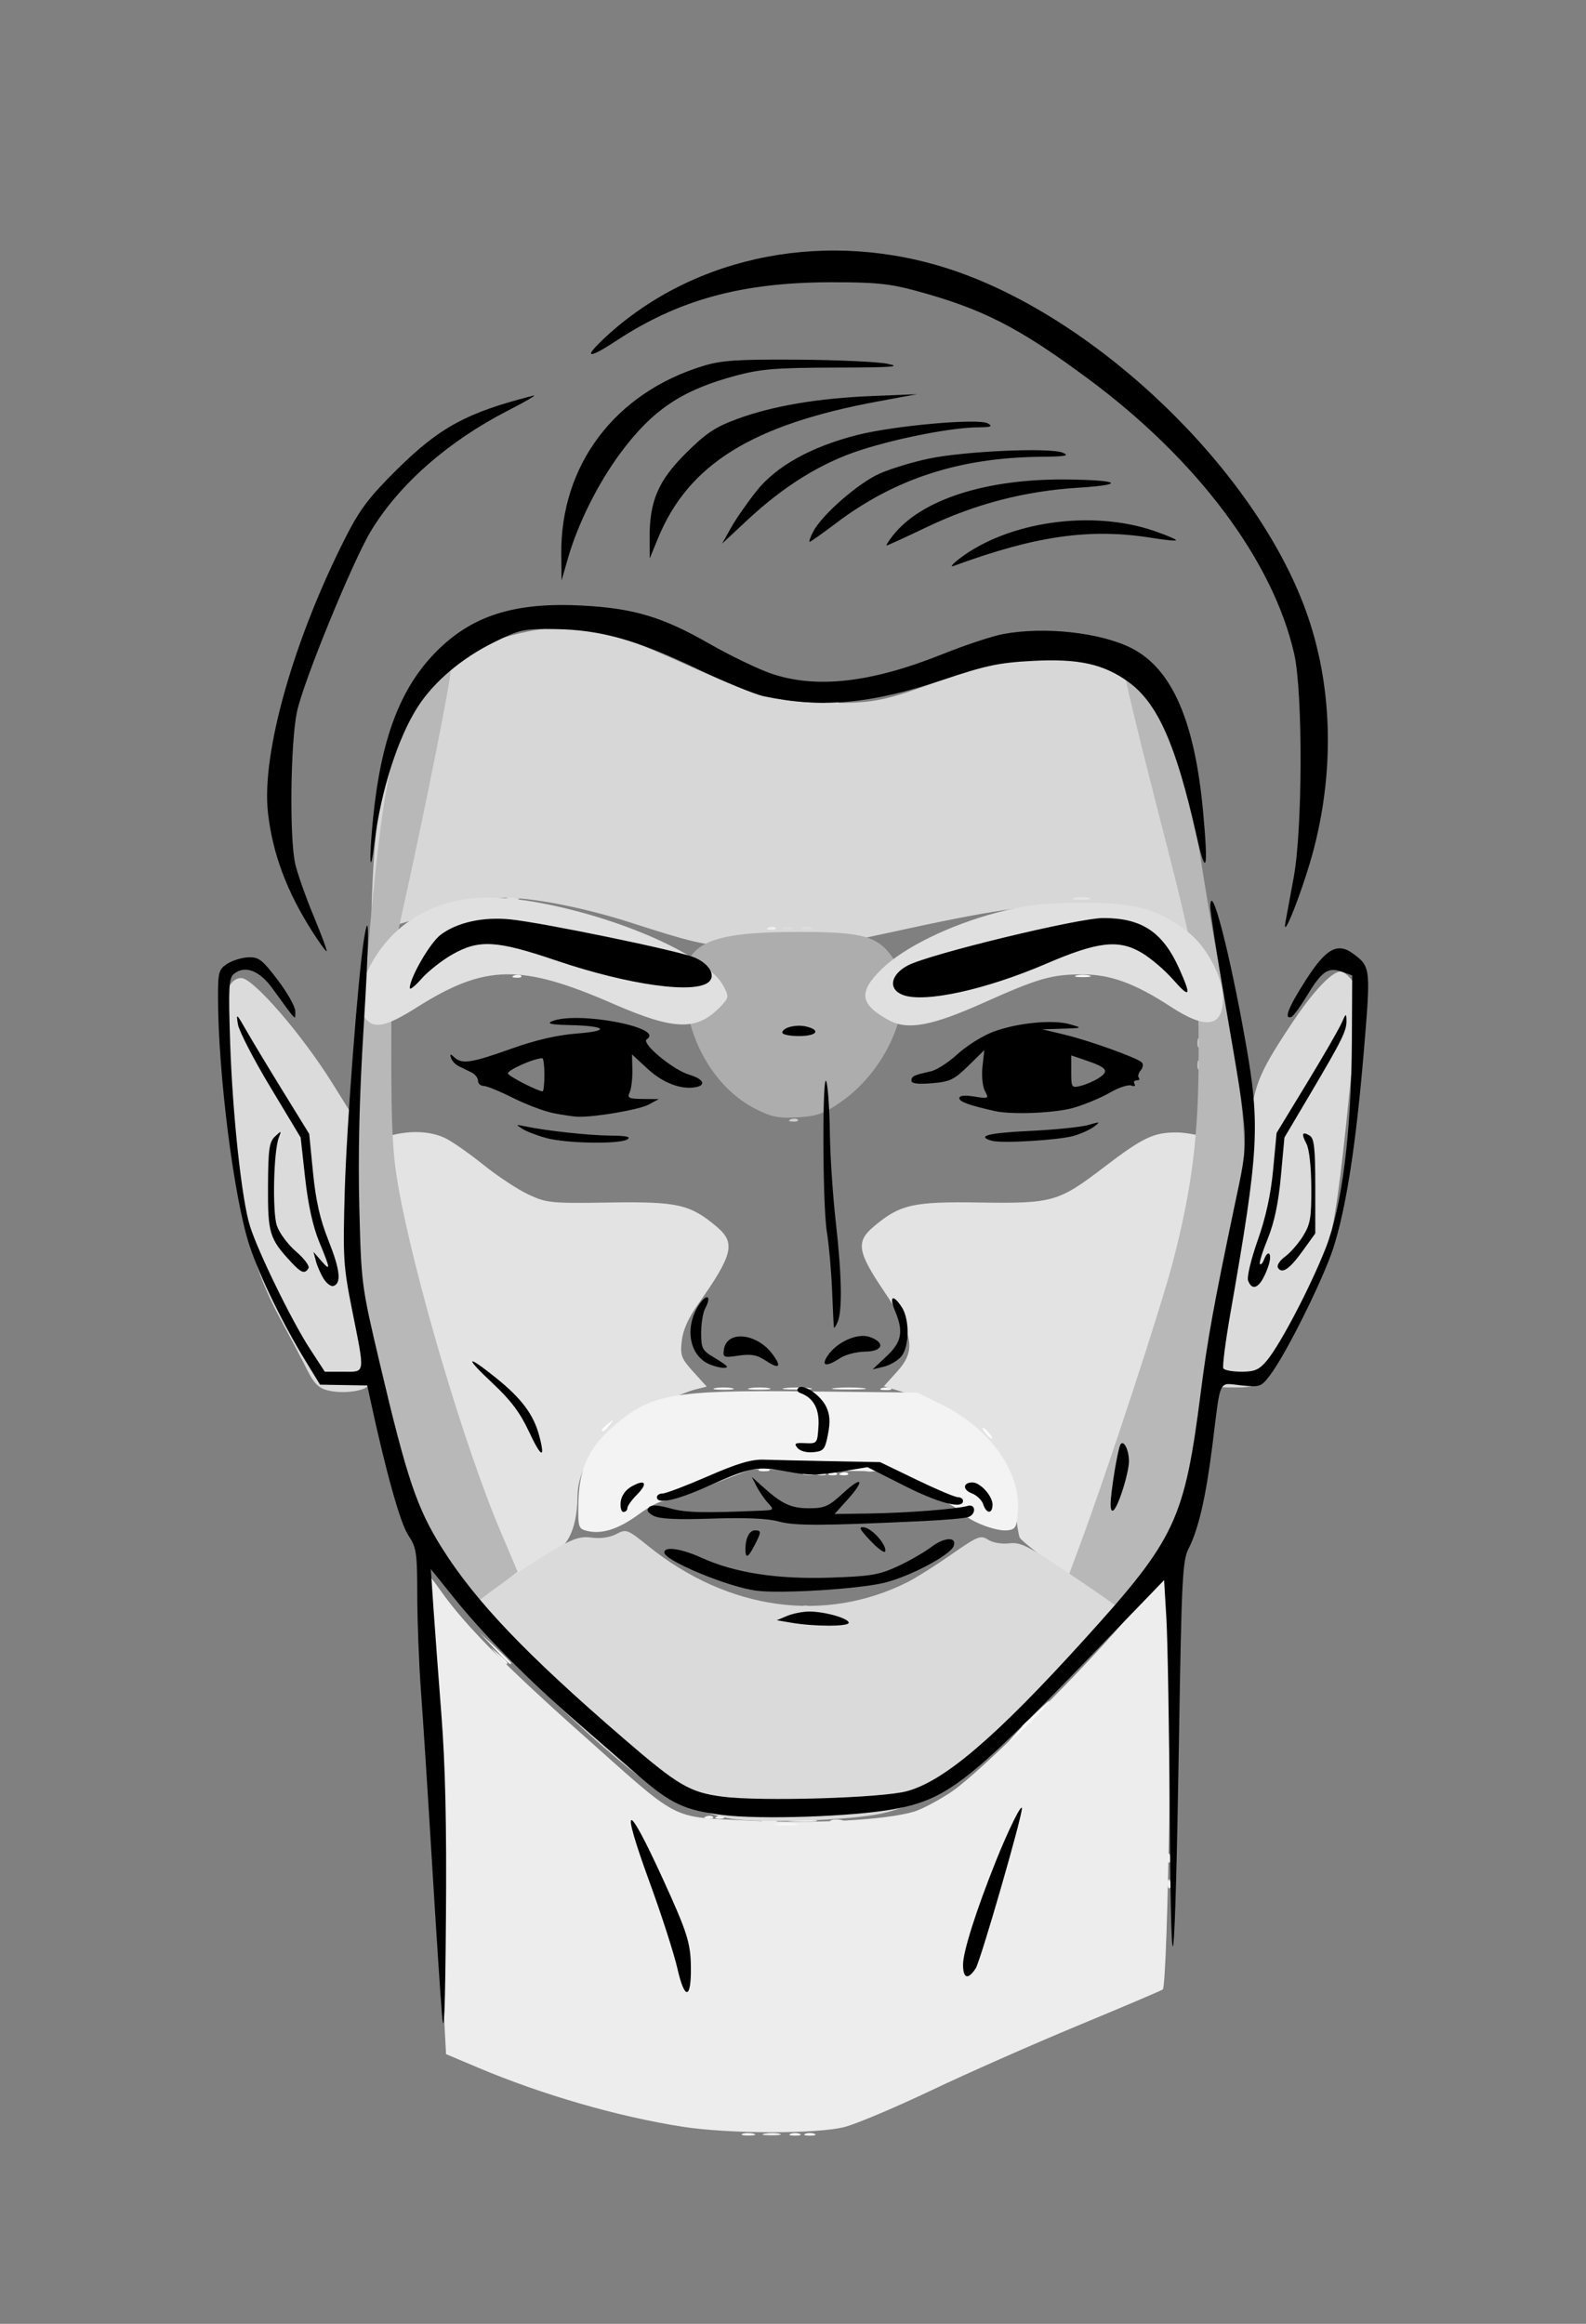 <?xml version="1.0" encoding="UTF-8" standalone="no"?>
<!-- Created with Inkscape (http://www.inkscape.org/) -->

<svg
   xmlns:dc="http://purl.org/dc/elements/1.1/"
   xmlns:cc="http://creativecommons.org/ns#"
   xmlns:rdf="http://www.w3.org/1999/02/22-rdf-syntax-ns#"
   xmlns:svg="http://www.w3.org/2000/svg"
   xmlns="http://www.w3.org/2000/svg"
   xmlns:sodipodi="http://sodipodi.sourceforge.net/DTD/sodipodi-0.dtd"
   xmlns:inkscape="http://www.inkscape.org/namespaces/inkscape"
   width="113.771mm"
   height="166.688mm"
   viewBox="0 0 113.771 166.688"
   version="1.1"
   id="svg8"
   inkscape:version="0.92.1 r15371"
   sodipodi:docname="mean-fase.svg">
  <rect x="0" y="0" width="113.771" height="166.688" fill="#808080" stroke="none"/>
  <defs
     id="defs2" />
  <sodipodi:namedview
     id="base"
     pagecolor="#ffffff"
     bordercolor="#666666"
     borderopacity="1.0"
     inkscape:pageopacity="0.0"
     inkscape:pageshadow="2"
     inkscape:zoom="0.98994949"
     inkscape:cx="96.286882"
     inkscape:cy="235.89967"
     inkscape:document-units="mm"
     inkscape:current-layer="layer1"
     showgrid="false"
     fit-margin-top="0"
     fit-margin-left="0"
     fit-margin-right="0"
     fit-margin-bottom="0"
     inkscape:window-width="1920"
     inkscape:window-height="1017"
     inkscape:window-x="-8"
     inkscape:window-y="-8"
     inkscape:window-maximized="1" />
  <g
     inkscape:label="Layer 1"
     inkscape:groupmode="layer"
     id="layer1"
     transform="translate(-48.948,-56.418)">
    <g
       id="g1277">
      <path
         style="fill:#fdfdfd;stroke-width:0.265"
         d="m 119.478,160.04 c -0.181,-0.218 -0.27,-0.397 -0.197,-0.397 0.073,0 0.281,0.179 0.462,0.397 0.181,0.218 0.27,0.397 0.197,0.397 -0.073,0 -0.281,-0.179 -0.462,-0.397 z"
         id="path1287"
         inkscape:connector-curvature="0" />
      <path
         style="fill:#fcfcfc;stroke-width:0.265"
         d="m 129.532,172.508 c 0,-0.055 0.208,-0.263 0.463,-0.463 0.42,-0.329 0.429,-0.32 0.1,0.1 -0.346,0.441 -0.563,0.581 -0.563,0.363 z"
         id="path1285"
         inkscape:connector-curvature="0" />
      <path
         style="fill:#f3f3f3;stroke-width:0.265"
         d="m 73.726,143.35 c 0.013,-0.308 0.075,-0.371 0.16,-0.16 0.076,0.191 0.067,0.419 -0.021,0.507 -0.088,0.088 -0.15,-0.068 -0.139,-0.347 z"
         id="path1283"
         inkscape:connector-curvature="0" />
      <path
         style="fill:#e6e6e6;stroke-width:0.265"
         d="m 121.616,164.781 c 0.013,-0.308 0.075,-0.371 0.16,-0.16 0.076,0.191 0.067,0.419 -0.021,0.507 -0.088,0.088 -0.15,-0.068 -0.139,-0.347 z"
         id="path1281"
         inkscape:connector-curvature="0" />
      <path
         style="fill:#e3e3e3;stroke-width:0.265"
         d="m 125.842,169.707 c -1.957,-1.454 -3.638,-2.796 -3.735,-2.98 -0.097,-0.185 -0.254,-1.207 -0.348,-2.272 -0.208,-2.349 -0.813,-3.613 -2.402,-5.011 -1.339,-1.179 -4.183,-2.749 -5.892,-3.254 l -1.119,-0.331 0.951,-1.053 c 1.376,-1.523 1.201,-2.608 -0.93,-5.761 -1.911,-2.828 -2.031,-3.559 -0.76,-4.633 1.901,-1.606 2.81,-1.814 7.63,-1.739 5.21,0.08 5.639,-0.041 8.868,-2.505 2.827,-2.157 3.584,-2.522 5.226,-2.522 1.429,0 4.14,0.858 4.649,1.47 0.219,0.264 0.054,1.83 -0.648,6.142 -0.518,3.183 -1.349,8.49 -1.847,11.794 -0.498,3.304 -1.099,6.757 -1.335,7.673 -0.58,2.251 -1.764,4.399 -3.396,6.162 l -1.355,1.464 z m -45.269,-0.326 c -1.034,-1.338 -2.035,-2.737 -2.223,-3.109 -0.493,-0.973 -2.945,-11.203 -3.617,-15.095 -0.414,-2.397 -0.579,-4.509 -0.601,-7.673 l -0.029,-4.366 1.498,-0.749 c 1.763,-0.882 3.853,-1.018 5.269,-0.343 0.498,0.238 1.74,1.103 2.758,1.923 1.019,0.82 2.474,1.779 3.233,2.132 1.312,0.609 1.604,0.638 5.821,0.572 4.876,-0.075 5.776,0.128 7.681,1.738 1.375,1.162 1.172,1.996 -1.355,5.578 -0.683,0.968 -1.068,1.838 -1.155,2.608 -0.118,1.043 -0.037,1.259 0.83,2.219 l 0.961,1.063 -0.732,0.178 c -1.48,0.36 -5.007,2.249 -6.262,3.354 -1.471,1.295 -2.258,2.793 -2.275,4.333 -0.021,1.797 -0.447,3.088 -1.238,3.749 -1.125,0.94 -6.164,4.32 -6.44,4.32 -0.133,0 -1.088,-1.095 -2.123,-2.433 z"
         id="path1279"
         inkscape:connector-curvature="0" />
    </g>
    <g
       id="g1309">
      <path
         style="fill:#f6f6f6;stroke-width:0.265"
         d="m 124.72,121.363 c 0.191,-0.076 0.419,-0.067 0.507,0.021 0.088,0.088 -0.068,0.15 -0.347,0.139 -0.308,-0.013 -0.371,-0.075 -0.16,-0.16 z"
         id="path1319"
         inkscape:connector-curvature="0" />
      <path
         style="fill:#eeeeee;stroke-width:0.265"
         d="m 123.927,121.363 c 0.191,-0.076 0.419,-0.067 0.507,0.021 0.088,0.088 -0.068,0.15 -0.347,0.139 -0.308,-0.013 -0.371,-0.075 -0.16,-0.16 z"
         id="path1317"
         inkscape:connector-curvature="0" />
      <path
         style="fill:#e7e7e7;stroke-width:0.265"
         d="m 108.167,106.809 c 0.255,-0.067 0.671,-0.067 0.926,0 0.255,0.067 0.046,0.121 -0.463,0.121 -0.509,0 -0.718,-0.054 -0.463,-0.121 z"
         id="path1315"
         inkscape:connector-curvature="0" />
      <path
         style="fill:#dfdfdf;stroke-width:0.265"
         d="m 102.76,124.538 c 0.191,-0.076 0.419,-0.067 0.507,0.021 0.088,0.088 -0.068,0.15 -0.347,0.139 -0.308,-0.013 -0.371,-0.075 -0.16,-0.16 z m -17.484,-3.697 c 0.179,-0.072 0.536,-0.077 0.794,-0.01 0.257,0.067 0.111,0.126 -0.326,0.132 -0.437,0.005 -0.647,-0.05 -0.468,-0.122 z m 3.974,-19.581 c 0.182,-0.073 0.48,-0.073 0.661,0 0.182,0.073 0.033,0.133 -0.331,0.133 -0.364,0 -0.513,-0.06 -0.331,-0.133 z"
         id="path1313"
         inkscape:connector-curvature="0" />
      <path
         style="fill:#d7d7d7;stroke-width:0.265"
         d="m 133.932,123.882 c -2.538,-2.137 -3.982,-2.63 -7.684,-2.623 -3.178,0.006 -6.471,0.503 -13.231,1.995 -5.829,1.287 -7.877,1.51 -10.942,1.192 -2.913,-0.302 -3.512,-0.443 -7.905,-1.858 -3.736,-1.203 -7.859,-1.944 -9.749,-1.752 -0.728,0.074 -2.847,0.621 -4.709,1.215 -1.862,0.594 -3.57,1.08 -3.795,1.08 -0.358,0 -0.386,-0.469 -0.228,-3.77 0.1,-2.074 0.342,-4.571 0.538,-5.551 0.426,-2.122 3.104,-7.864 4.305,-9.233 1.415,-1.611 5.737,-3.142 8.873,-3.142 2.364,0 3.966,0.485 8.773,2.657 5.126,2.316 6.657,2.724 10.319,2.748 3.177,0.021 3.998,-0.153 8.298,-1.756 5.438,-2.028 8.257,-2.27 11.236,-0.967 4.032,1.764 5.143,3.143 5.839,7.246 1.102,6.494 2.036,12.895 1.962,13.44 -0.078,0.568 -0.209,0.504 -1.902,-0.921 z"
         id="path1311"
         inkscape:connector-curvature="0" />
    </g>
    <g
       id="g1321">
      <path
         style="fill:#ededed;stroke-width:0.265"
         d="m 74.022,137.551 c 0.005,-0.437 0.065,-0.583 0.132,-0.326 0.067,0.257 0.063,0.615 -0.01,0.794 -0.072,0.179 -0.127,-0.032 -0.122,-0.468 z"
         id="path1327"
         inkscape:connector-curvature="0" />
      <path
         style="fill:#e3e3e3;stroke-width:0.265"
         d="m 73.726,143.879 c 0.013,-0.308 0.075,-0.371 0.16,-0.16 0.076,0.191 0.067,0.419 -0.021,0.507 -0.088,0.088 -0.15,-0.068 -0.139,-0.347 z"
         id="path1325"
         inkscape:connector-curvature="0" />
      <path
         style="fill:#dbdbdb;stroke-width:0.265"
         d="m 72.436,156.144 c -0.637,-0.165 -0.979,-0.51 -1.456,-1.467 -0.343,-0.688 -1.172,-2.263 -1.843,-3.5 -1.597,-2.947 -2.414,-5.482 -3.072,-9.525 -0.55,-3.382 -1.092,-9.496 -1.092,-12.325 0,-1.702 0.49,-2.756 1.282,-2.756 0.854,0 4.35,4.039 6.547,7.564 l 1.245,1.998 -0.18,4.281 c -0.196,4.654 0.054,7.9 0.941,12.218 0.299,1.455 0.56,2.822 0.58,3.037 0.046,0.491 -1.766,0.782 -2.952,0.475 z m 63.55,-0.668 c 0.565,-1.874 2.05,-12.187 2.537,-17.615 0.314,-3.505 0.627,-4.323 3.055,-7.984 1.655,-2.496 3.096,-3.971 3.664,-3.753 0.219,0.084 0.585,0.437 0.812,0.784 0.376,0.575 0.366,1.112 -0.122,6.033 -1.279,12.903 -1.553,14.082 -4.474,19.293 -2.084,3.718 -2.069,3.704 -4.006,3.704 -1.406,0 -1.588,-0.058 -1.466,-0.463 z"
         id="path1323"
         inkscape:connector-curvature="0" />
    </g>
    <g
       id="g1267">
      <path
         style="fill:#f5f5f5;stroke-width:0.265"
         d="m 73.747,145.621 c 0,-0.364 0.06,-0.513 0.133,-0.331 0.073,0.182 0.073,0.48 0,0.661 -0.073,0.182 -0.133,0.033 -0.133,-0.331 z"
         id="path1275"
         inkscape:connector-curvature="0" />
      <path
         style="fill:#dddddd;stroke-width:0.265"
         d="m 138.285,138.587 c 0.013,-0.308 0.075,-0.371 0.16,-0.16 0.076,0.191 0.067,0.419 -0.021,0.507 -0.088,0.088 -0.15,-0.068 -0.139,-0.347 z"
         id="path1273"
         inkscape:connector-curvature="0" />
      <path
         style="fill:#d1d1d1;stroke-width:0.265"
         d="m 134.845,132.766 c 0.013,-0.308 0.075,-0.371 0.16,-0.16 0.076,0.191 0.067,0.419 -0.021,0.507 -0.088,0.088 -0.15,-0.068 -0.139,-0.347 z m 0,-1.587 c 0.013,-0.308 0.075,-0.371 0.16,-0.16 0.076,0.191 0.067,0.419 -0.021,0.507 -0.088,0.088 -0.15,-0.068 -0.139,-0.347 z"
         id="path1271"
         inkscape:connector-curvature="0" />
      <path
         style="fill:#b8b8b8;stroke-width:0.265"
         d="m 127.643,170.834 -2.022,-1.455 0.802,-2.156 c 1.909,-5.131 5.804,-16.997 6.657,-20.28 1.391,-5.352 1.853,-9.087 1.85,-14.949 -0.004,-5.974 -0.051,-6.252 -3.132,-18.247 -1.232,-4.797 -2.184,-8.778 -2.116,-8.846 0.238,-0.238 2.181,1.887 2.843,3.109 1.073,1.981 1.7,4.366 2.443,9.3 0.383,2.547 1.096,6.714 1.583,9.26 1.858,9.714 2.042,12.959 1.055,18.521 -0.22,1.237 -0.82,5.166 -1.335,8.731 -1.404,9.731 -2.319,12.873 -4.73,16.252 -1.75,2.452 -1.59,2.421 -3.899,0.76 z m -46.463,-0.418 c -1.698,-2.25 -2.617,-4.081 -3.757,-7.492 -1.316,-3.937 -2.195,-7.786 -2.925,-12.801 -0.546,-3.752 -0.549,-3.969 -0.144,-10.451 0.228,-3.641 0.536,-8.644 0.684,-11.117 0.149,-2.474 0.566,-7.146 0.928,-10.383 0.71,-6.36 1.375,-9.092 2.722,-11.181 0.874,-1.355 2.341,-2.819 2.583,-2.577 0.151,0.151 -1.818,10.041 -3.515,17.659 -0.698,3.131 -0.737,3.66 -0.74,9.922 -0.002,5.224 0.099,7.199 0.48,9.393 1.127,6.481 4.725,18.663 7.324,24.795 l 1.259,2.971 -1.724,1.331 c -0.948,0.732 -1.813,1.331 -1.922,1.331 -0.109,0 -0.673,-0.629 -1.254,-1.398 z"
         id="path1269"
         inkscape:connector-curvature="0" />
    </g>
    <g
       id="g1289">
      <path
         style="fill:#eeeeee;stroke-width:0.265"
         d="m 104.083,122.95 c 0.191,-0.076 0.419,-0.067 0.507,0.021 0.088,0.088 -0.068,0.15 -0.347,0.139 -0.308,-0.013 -0.371,-0.075 -0.16,-0.16 z"
         id="path1297"
         inkscape:connector-curvature="0" />
      <path
         style="fill:#dddddd;stroke-width:0.265"
         d="m 105.125,122.956 c 0.182,-0.073 0.48,-0.073 0.661,0 0.182,0.073 0.033,0.133 -0.331,0.133 -0.364,0 -0.513,-0.06 -0.331,-0.133 z m 1.318,0.002 c 0.179,-0.072 0.536,-0.077 0.794,-0.01 0.257,0.067 0.111,0.126 -0.326,0.132 -0.437,0.005 -0.647,-0.05 -0.468,-0.122 z"
         id="path1295"
         inkscape:connector-curvature="0" />
      <path
         style="fill:#cecece;stroke-width:0.265"
         d="m 105.67,136.709 c 0.191,-0.076 0.419,-0.067 0.507,0.021 0.088,0.088 -0.068,0.15 -0.347,0.139 -0.308,-0.013 -0.371,-0.075 -0.16,-0.16 z"
         id="path1293"
         inkscape:connector-curvature="0" />
      <path
         style="fill:#adadad;stroke-width:0.265"
         d="m 103.157,135.966 c -2.823,-1.429 -4.851,-4.767 -5.052,-8.317 -0.1,-1.758 -0.043,-2.094 0.461,-2.73 0.972,-1.228 2.948,-1.653 7.683,-1.655 4.655,-0.001 5.707,0.301 6.81,1.956 1.742,2.615 -0.181,7.756 -3.845,10.279 -1.175,0.809 -1.679,0.985 -3.046,1.065 -1.362,0.08 -1.869,-0.021 -3.01,-0.599 z"
         id="path1291"
         inkscape:connector-curvature="0" />
    </g>
    <g
       id="g1299">
      <path
         style="fill:#f8f8f8;stroke-width:0.265"
         d="m 126.159,126.388 c 0.255,-0.067 0.671,-0.067 0.926,0 0.255,0.067 0.046,0.121 -0.463,0.121 -0.509,0 -0.718,-0.054 -0.463,-0.121 z"
         id="path1307"
         inkscape:connector-curvature="0" />
      <path
         style="fill:#f2f2f2;stroke-width:0.265"
         d="m 85.827,126.39 c 0.191,-0.076 0.419,-0.067 0.507,0.021 0.088,0.088 -0.068,0.15 -0.347,0.139 -0.308,-0.013 -0.371,-0.075 -0.16,-0.16 z"
         id="path1305"
         inkscape:connector-curvature="0" />
      <path
         style="fill:#e6e6e6;stroke-width:0.265"
         d="m 126.03,120.827 c 0.329,-0.063 0.805,-0.061 1.058,0.005 0.253,0.066 -0.016,0.118 -0.598,0.115 -0.582,-0.003 -0.789,-0.057 -0.46,-0.12 z"
         id="path1303"
         inkscape:connector-curvature="0" />
      <path
         style="fill:#e0e0e0;stroke-width:0.265"
         d="m 75.221,129.547 c -1.275,-1.409 0.384,-5.215 3.075,-7.055 2.6,-1.777 5.518,-2.122 10.035,-1.186 5.832,1.208 11.491,3.853 12.525,5.852 0.384,0.742 0.373,0.825 -0.174,1.408 -1.712,1.822 -3.308,1.79 -7.762,-0.153 -6.584,-2.873 -9.175,-2.828 -14.035,0.241 -2.164,1.367 -3.041,1.58 -3.664,0.892 z m 37.511,0.061 c -2.123,-1.148 -2.243,-2.021 -0.507,-3.708 1.563,-1.519 4.834,-3.122 8.179,-4.008 2.188,-0.579 3.241,-0.703 6.085,-0.716 3.853,-0.017 5.442,0.409 7.615,2.044 1.376,1.035 2.571,3.266 2.571,4.799 0,2.073 -1.197,2.272 -3.729,0.619 -2.57,-1.678 -4.318,-2.32 -6.325,-2.326 -2.226,-0.006 -3.15,0.258 -7.144,2.045 -3.691,1.651 -5.414,1.97 -6.746,1.25 z"
         id="path1301"
         inkscape:connector-curvature="0" />
    </g>
    <g
       id="g1329">
      <path
         style="fill:#fdfdfd;stroke-width:0.265"
         d="m 84.409,174.659 -1.046,-1.124 1.124,1.046 c 0.618,0.575 1.124,1.081 1.124,1.124 0,0.2 -0.23,-1.3e-4 -1.203,-1.046 z"
         id="path1361"
         inkscape:connector-curvature="0" />
      <path
         style="fill:#fcfcfc;stroke-width:0.265"
         d="m 132.993,185.683 c 0.013,-0.308 0.075,-0.371 0.16,-0.16 0.076,0.191 0.067,0.419 -0.021,0.507 -0.088,0.088 -0.15,-0.068 -0.139,-0.347 z"
         id="path1359"
         inkscape:connector-curvature="0" />
      <path
         style="fill:#fbfbfb;stroke-width:0.265"
         d="m 133.024,184.647 c 0.005,-0.437 0.065,-0.583 0.132,-0.326 0.067,0.257 0.063,0.615 -0.01,0.794 -0.072,0.179 -0.127,-0.032 -0.122,-0.468 z"
         id="path1357"
         inkscape:connector-curvature="0" />
      <path
         style="fill:#fafafa;stroke-width:0.265"
         d="m 101.437,186.715 c 0.191,-0.076 0.419,-0.067 0.507,0.021 0.088,0.088 -0.068,0.15 -0.347,0.139 -0.308,-0.013 -0.371,-0.075 -0.16,-0.16 z"
         id="path1355"
         inkscape:connector-curvature="0" />
      <path
         style="fill:#fafafa;stroke-width:0.265"
         d="m 133.024,183.324 c 0.005,-0.437 0.065,-0.583 0.132,-0.326 0.067,0.257 0.063,0.615 -0.01,0.794 -0.072,0.179 -0.127,-0.032 -0.122,-0.468 z"
         id="path1353"
         inkscape:connector-curvature="0" />
      <path
         style="fill:#f9f9f9;stroke-width:0.265"
         d="m 133.014,181.868 c 0,-0.364 0.06,-0.513 0.133,-0.331 0.073,0.182 0.073,0.48 0,0.661 -0.073,0.182 -0.133,0.033 -0.133,-0.331 z m -0.021,-7.298 c 0.013,-0.308 0.075,-0.371 0.16,-0.16 0.076,0.191 0.067,0.419 -0.021,0.507 -0.088,0.088 -0.15,-0.068 -0.139,-0.347 z"
         id="path1351"
         inkscape:connector-curvature="0" />
      <path
         style="fill:#f8f8f8;stroke-width:0.265"
         d="m 133.014,180.546 c 0,-0.364 0.06,-0.513 0.133,-0.331 0.073,0.182 0.073,0.48 0,0.661 -0.073,0.182 -0.133,0.033 -0.133,-0.331 z m -0.021,-5.181 c 0.013,-0.308 0.075,-0.371 0.16,-0.16 0.076,0.191 0.067,0.419 -0.021,0.507 -0.088,0.088 -0.15,-0.068 -0.139,-0.347 z"
         id="path1349"
         inkscape:connector-curvature="0" />
      <path
         style="fill:#f7f7f7;stroke-width:0.265"
         d="m 106.712,209.474 c 0.182,-0.073 0.48,-0.073 0.661,0 0.182,0.073 0.033,0.133 -0.331,0.133 -0.364,0 -0.513,-0.06 -0.331,-0.133 z m -6.333,-22.76 c 0.191,-0.076 0.419,-0.067 0.507,0.021 0.088,0.088 -0.068,0.15 -0.347,0.139 -0.308,-0.013 -0.371,-0.075 -0.16,-0.16 z"
         id="path1347"
         inkscape:connector-curvature="0" />
      <path
         style="fill:#f7f7f7;stroke-width:0.265"
         d="m 133.024,179.09 c 0.005,-0.437 0.065,-0.583 0.132,-0.326 0.067,0.257 0.063,0.615 -0.01,0.794 -0.072,0.179 -0.127,-0.032 -0.122,-0.468 z m 0.015,-2.381 c -0.003,-0.582 0.049,-0.851 0.115,-0.598 0.066,0.253 0.069,0.729 0.005,1.058 -0.063,0.329 -0.117,0.122 -0.12,-0.46 z"
         id="path1345"
         inkscape:connector-curvature="0" />
      <path
         style="fill:#f6f6f6;stroke-width:0.265"
         d="m 132.993,178.01 c 0.013,-0.308 0.075,-0.371 0.16,-0.16 0.076,0.191 0.067,0.419 -0.021,0.507 -0.088,0.088 -0.15,-0.068 -0.139,-0.347 z"
         id="path1343"
         inkscape:connector-curvature="0" />
      <path
         style="fill:#f5f5f5;stroke-width:0.265"
         d="m 122.124,180.512 c 0,-0.073 0.357,-0.474 0.794,-0.893 0.437,-0.418 0.794,-0.701 0.794,-0.628 0,0.073 -0.357,0.474 -0.794,0.893 -0.437,0.418 -0.794,0.701 -0.794,0.628 z"
         id="path1341"
         inkscape:connector-curvature="0" />
      <path
         style="fill:#f4f4f4;stroke-width:0.265"
         d="m 102.209,209.476 c 0.179,-0.072 0.536,-0.077 0.794,-0.01 0.257,0.067 0.111,0.126 -0.326,0.132 -0.437,0.005 -0.647,-0.05 -0.468,-0.122 z m 3.445,-0.002 c 0.182,-0.073 0.48,-0.073 0.661,0 0.182,0.073 0.033,0.133 -0.331,0.133 -0.364,0 -0.513,-0.06 -0.331,-0.133 z m 0,-22.506 c 0.473,-0.059 1.247,-0.059 1.72,0 0.473,0.059 0.086,0.107 -0.86,0.107 -0.946,0 -1.333,-0.048 -0.86,-0.107 z m -6.069,-0.254 c 0.191,-0.076 0.419,-0.067 0.507,0.021 0.088,0.088 -0.068,0.15 -0.347,0.139 -0.308,-0.013 -0.371,-0.075 -0.16,-0.16 z"
         id="path1339"
         inkscape:connector-curvature="0" />
      <path
         style="fill:#f2f2f2;stroke-width:0.265"
         d="m 132.728,191.504 c 0.013,-0.308 0.075,-0.371 0.16,-0.16 0.076,0.191 0.067,0.419 -0.021,0.507 -0.088,0.088 -0.15,-0.068 -0.139,-0.347 z m -48.068,-16.316 -0.504,-0.595 0.595,0.504 c 0.327,0.277 0.595,0.545 0.595,0.595 0,0.212 -0.213,0.055 -0.687,-0.504 z"
         id="path1337"
         inkscape:connector-curvature="0" />
      <path
         style="fill:#f1f1f1;stroke-width:0.265"
         d="m 103.805,209.463 c 0.329,-0.063 0.805,-0.061 1.058,0.005 0.253,0.066 -0.016,0.118 -0.598,0.115 -0.582,-0.003 -0.789,-0.057 -0.46,-0.12 z m -0.135,-22.485 c 0.255,-0.067 0.671,-0.067 0.926,0 0.255,0.067 0.046,0.121 -0.463,0.121 -0.509,0 -0.718,-0.054 -0.463,-0.121 z m 4.89,0.009 c 0.179,-0.072 0.536,-0.077 0.794,-0.01 0.257,0.067 0.111,0.126 -0.326,0.132 -0.437,0.005 -0.647,-0.05 -0.468,-0.122 z"
         id="path1335"
         inkscape:connector-curvature="0" />
      <path
         style="fill:#f0f0f0;stroke-width:0.265"
         d="m 132.728,189.652 c 0.013,-0.308 0.075,-0.371 0.16,-0.16 0.076,0.191 0.067,0.419 -0.021,0.507 -0.088,0.088 -0.15,-0.068 -0.139,-0.347 z"
         id="path1333"
         inkscape:connector-curvature="0" />
      <path
         style="fill:#ededed;stroke-width:0.265"
         d="m 97.915,208.965 c -4.614,-0.715 -10.067,-2.29 -14.703,-4.249 l -2.267,-0.958 -0.588,-11.011 c -0.685,-12.831 -1.148,-23.615 -1.019,-23.744 0.05,-0.05 0.608,0.643 1.24,1.54 1.708,2.423 4.588,5.344 10.133,10.28 7.157,6.37 6.224,5.882 11.804,6.177 4.743,0.25 9.889,-0.02 11.982,-0.629 0.535,-0.156 1.726,-0.78 2.646,-1.388 2.094,-1.382 9.924,-9.175 13.068,-13.006 l 2.364,-2.88 0.21,1.822 c 0.33,2.862 -0.052,27.968 -0.43,28.204 -0.17,0.107 -2.929,1.28 -6.131,2.607 -3.201,1.328 -7.916,3.411 -10.477,4.631 -2.561,1.219 -5.354,2.399 -6.207,2.621 -1.964,0.512 -8.275,0.503 -11.626,-0.016 z"
         id="path1331"
         inkscape:connector-curvature="0" />
    </g>
    <g
       id="g1253">
      <path
         style="fill:#fdfdfd;stroke-width:0.265"
         d="m 122.653,179.884 c 0.79,-0.8 1.497,-1.455 1.569,-1.455 0.073,0 -0.514,0.655 -1.305,1.455 -0.79,0.8 -1.497,1.455 -1.569,1.455 -0.073,0 0.514,-0.655 1.305,-1.455 z"
         id="path1265"
         inkscape:connector-curvature="0" />
      <path
         style="fill:#f7f7f7;stroke-width:0.265"
         d="m 104.731,187.235 c 0.402,-0.061 0.997,-0.059 1.323,0.004 0.325,0.063 -0.004,0.113 -0.731,0.111 -0.728,-0.002 -0.994,-0.053 -0.592,-0.114 z"
         id="path1263"
         inkscape:connector-curvature="0" />
      <path
         style="fill:#e3e3e3;stroke-width:0.265"
         d="m 122.124,180.181 c 0,-0.055 0.208,-0.263 0.463,-0.463 0.42,-0.329 0.429,-0.32 0.1,0.1 -0.346,0.441 -0.563,0.581 -0.563,0.363 z"
         id="path1261"
         inkscape:connector-curvature="0" />
      <path
         style="fill:#e1e1e1;stroke-width:0.265"
         d="m 106.464,171.634 c 0.191,-0.076 0.419,-0.067 0.507,0.021 0.088,0.088 -0.068,0.15 -0.347,0.139 -0.308,-0.013 -0.371,-0.075 -0.16,-0.16 z"
         id="path1259"
         inkscape:connector-curvature="0" />
      <path
         style="fill:#dbdbdb;stroke-width:0.265"
         d="m 125.828,176.212 c 0,-0.055 0.208,-0.263 0.463,-0.463 0.42,-0.329 0.429,-0.32 0.1,0.1 -0.346,0.441 -0.563,0.581 -0.563,0.363 z"
         id="path1257"
         inkscape:connector-curvature="0" />
      <path
         style="fill:#dadada;stroke-width:0.265"
         d="m 101.49,186.89 c -1.985,-0.279 -4.709,-1.551 -6.914,-3.229 -4.044,-3.078 -11.875,-10.888 -11.875,-11.843 0,-0.29 3.627,-2.859 5.96,-4.222 1.436,-0.839 1.921,-0.995 2.747,-0.885 0.616,0.083 1.29,-0.016 1.748,-0.256 0.724,-0.379 0.789,-0.354 2.324,0.882 5.688,4.584 12.641,5.543 18.575,2.562 0.582,-0.292 1.989,-1.18 3.127,-1.973 1.914,-1.333 2.112,-1.413 2.646,-1.068 0.332,0.215 0.972,0.326 1.506,0.262 0.809,-0.097 1.337,0.163 4.101,2.025 3.934,2.65 4.176,2.838 4.06,3.156 -0.19,0.52 -8.094,8.653 -9.955,10.244 -2.373,2.028 -5.049,3.462 -7.401,3.966 -2.241,0.48 -8.374,0.698 -10.648,0.379 z"
         id="path1255"
         inkscape:connector-curvature="0" />
    </g>
    <g
       id="g3135">
      <path
         style="fill:#fdfdfd;stroke-width:0.265"
         d="m 92.123,158.983 c 0,-0.055 0.208,-0.263 0.463,-0.463 0.42,-0.329 0.429,-0.32 0.1,0.1 -0.346,0.441 -0.563,0.581 -0.563,0.363 z"
         id="path3149"
         inkscape:connector-curvature="0" />
      <path
         style="fill:#fbfbfb;stroke-width:0.265"
         d="m 109.272,162.077 c 0.191,-0.076 0.419,-0.067 0.507,0.021 0.088,0.088 -0.068,0.15 -0.347,0.139 -0.308,-0.013 -0.371,-0.075 -0.16,-0.16 z m -9.012,-6.091 c 0.327,-0.063 0.863,-0.063 1.191,0 0.327,0.063 0.059,0.115 -0.595,0.115 -0.655,0 -0.923,-0.052 -0.595,-0.115 z"
         id="path3147"
         inkscape:connector-curvature="0" />
      <path
         style="fill:#fbfbfb;stroke-width:0.265"
         d="m 119.64,159.215 c -0.181,-0.218 -0.27,-0.397 -0.197,-0.397 0.073,0 0.281,0.179 0.462,0.397 0.181,0.218 0.27,0.397 0.197,0.397 -0.073,0 -0.281,-0.179 -0.462,-0.397 z"
         id="path3145"
         inkscape:connector-curvature="0" />
      <path
         style="fill:#f9f9f9;stroke-width:0.265"
         d="m 108.478,162.077 c 0.191,-0.076 0.419,-0.067 0.507,0.021 0.088,0.088 -0.068,0.15 -0.347,0.139 -0.308,-0.013 -0.371,-0.075 -0.16,-0.16 z m -5.044,-0.259 c 0.182,-0.073 0.48,-0.073 0.661,0 0.182,0.073 0.033,0.133 -0.331,0.133 -0.364,0 -0.513,-0.06 -0.331,-0.133 z m -0.658,-5.835 c 0.402,-0.061 0.997,-0.059 1.323,0.004 0.325,0.063 -0.004,0.113 -0.731,0.111 -0.728,-0.002 -0.994,-0.053 -0.592,-0.114 z"
         id="path3143"
         inkscape:connector-curvature="0" />
      <path
         style="fill:#f7f7f7;stroke-width:0.265"
         d="m 107.684,162.077 c 0.191,-0.076 0.419,-0.067 0.507,0.021 0.088,0.088 -0.068,0.15 -0.347,0.139 -0.308,-0.013 -0.371,-0.075 -0.16,-0.16 z m -2.398,-6.096 c 0.473,-0.059 1.247,-0.059 1.72,0 0.473,0.059 0.086,0.107 -0.86,0.107 -0.946,0 -1.333,-0.048 -0.86,-0.107 z m 6.879,0.016 c 0.182,-0.073 0.48,-0.073 0.661,0 0.182,0.073 0.033,0.133 -0.331,0.133 -0.364,0 -0.513,-0.06 -0.331,-0.133 z"
         id="path3141"
         inkscape:connector-curvature="0" />
      <path
         style="fill:#f5f5f5;stroke-width:0.265"
         d="m 106.609,162.083 c 0.182,-0.073 0.48,-0.073 0.661,0 0.182,0.073 0.033,0.133 -0.331,0.133 -0.364,0 -0.513,-0.06 -0.331,-0.133 z m 4.514,-0.27 c 0.191,-0.076 0.419,-0.067 0.507,0.021 0.088,0.088 -0.068,0.15 -0.347,0.139 -0.308,-0.013 -0.371,-0.075 -0.16,-0.16 z m -2.265,-5.833 c 0.546,-0.057 1.439,-0.057 1.984,0 0.546,0.057 0.099,0.104 -0.992,0.104 -1.091,0 -1.538,-0.047 -0.992,-0.104 z"
         id="path3139"
         inkscape:connector-curvature="0" />
      <path
         style="fill:#f3f3f3;stroke-width:0.265"
         d="m 91.065,166.228 c -0.633,-0.159 -0.66,-0.249 -0.626,-2.053 0.044,-2.346 0.73,-3.879 2.391,-5.341 2.786,-2.452 4.209,-2.714 14.183,-2.61 l 7.732,0.081 1.728,0.846 c 3.413,1.671 5.656,4.749 5.496,7.543 -0.071,1.246 -0.15,1.41 -0.71,1.489 -0.814,0.115 -2.747,-0.625 -3.339,-1.279 -0.254,-0.28 -0.879,-0.648 -1.39,-0.816 -0.511,-0.169 -1.614,-0.714 -2.451,-1.213 l -1.522,-0.907 -4.86,-0.085 -4.86,-0.085 -2.967,1.156 c -1.632,0.636 -3.164,1.156 -3.404,1.156 -0.24,0 -1.023,0.43 -1.739,0.956 -1.415,1.038 -2.626,1.423 -3.663,1.162 z"
         id="path3137"
         inkscape:connector-curvature="0" />
    </g>
    <path
       style="fill:#000000;stroke-width:0.265"
       d="m 80.657,200.982 c -0.11,-1.31 -0.438,-6.31 -0.729,-11.113 -0.29,-4.802 -0.643,-10.279 -0.784,-12.171 -0.141,-1.892 -0.259,-4.96 -0.264,-6.819 -0.007,-3.14 -0.054,-3.449 -0.659,-4.366 -0.564,-0.854 -1.605,-4.582 -2.705,-9.688 l -0.222,-1.029 -1.693,-0.029 -1.693,-0.029 -1.033,-1.687 c -1.639,-2.677 -3.297,-6.083 -4.017,-8.25 -1.129,-3.398 -2.271,-12.394 -2.272,-17.905 -5.82e-4,-1.743 0.057,-1.95 0.655,-2.342 0.36,-0.236 1.039,-0.447 1.509,-0.469 0.755,-0.035 1,0.153 2.123,1.629 0.698,0.918 1.264,1.93 1.258,2.249 -0.013,0.658 0.18,0.853 -1.657,-1.669 -0.93,-1.276 -1.971,-1.661 -2.749,-1.015 -0.361,0.3 -0.398,0.952 -0.27,4.848 0.171,5.22 0.828,11.33 1.423,13.233 0.577,1.844 3.003,6.816 4.294,8.797 l 1.077,1.654 h 1.329 c 1.598,0 1.562,0.251 0.64,-4.366 -0.642,-3.217 -0.677,-3.774 -0.539,-8.599 0.133,-4.648 0.962,-15.506 1.38,-18.076 0.393,-2.416 0.382,-0.267 -0.033,6.474 -0.301,4.888 -0.399,9.039 -0.302,12.792 0.142,5.526 0.15,5.587 1.48,11.227 1.937,8.217 2.651,10.334 4.448,13.192 2.402,3.821 6.022,7.617 13.04,13.671 3.913,3.376 4.739,3.86 7.101,4.165 2.745,0.354 11.426,0.096 13.218,-0.394 2.698,-0.737 6.375,-3.882 12.726,-10.889 6.573,-7.251 7.179,-8.545 8.366,-17.863 0.463,-3.634 0.944,-6.289 2.378,-13.109 1.089,-5.18 1.129,-4.295 -0.675,-14.833 -0.575,-3.356 -1.041,-6.392 -1.037,-6.747 0.025,-1.997 1.395,3.271 2.54,9.763 1.047,5.94 0.948,7.712 -1.085,19.319 -0.366,2.089 -0.6,3.905 -0.519,4.035 0.08,0.13 0.664,0.236 1.297,0.236 0.954,0 1.266,-0.136 1.817,-0.79 0.961,-1.142 3.142,-5.309 4.225,-8.073 1.184,-3.021 1.845,-8.276 1.88,-14.941 l 0.024,-4.622 -0.742,-0.263 c -0.99,-0.351 -1.439,-0.042 -2.506,1.724 -0.476,0.788 -0.982,1.473 -1.124,1.521 -0.554,0.189 -0.205,-0.701 1.032,-2.631 1.472,-2.298 2.288,-2.747 3.432,-1.892 1.23,0.919 1.241,1.017 0.745,6.949 -0.562,6.72 -1.273,11.305 -2.195,14.155 -0.729,2.251 -3.393,7.608 -4.523,9.095 -0.656,0.862 -0.727,0.888 -2.095,0.747 -1.652,-0.171 -1.441,-0.614 -2.055,4.313 -0.46,3.687 -0.999,6.023 -1.712,7.408 -0.43,0.836 -0.497,2.162 -0.683,13.626 -0.283,17.447 -0.563,19.857 -0.659,5.689 -0.043,-6.33 -0.153,-12.76 -0.243,-14.287 l -0.165,-2.778 -5.556,5.749 c -8.465,8.758 -10.062,9.991 -13.839,10.679 -2.932,0.534 -9.537,0.759 -12.277,0.418 -2.736,-0.341 -3.724,-0.805 -6.086,-2.863 -0.976,-0.851 -3.001,-2.613 -4.498,-3.915 -3.436,-2.99 -6.545,-6.138 -8.681,-8.792 l -1.664,-2.068 0.178,2.646 c 0.098,1.455 0.359,4.968 0.58,7.805 0.283,3.635 0.38,7.934 0.326,14.552 -0.054,6.675 -0.135,8.704 -0.277,7.011 z m 16.888,-3.352 c -0.243,-1.067 -1.137,-3.845 -1.988,-6.173 -2.147,-5.875 -1.679,-5.998 0.948,-0.249 1.754,3.838 1.988,4.58 2.004,6.357 0.021,2.293 -0.451,2.325 -0.964,0.066 z m 20.487,-0.303 c 0,-0.919 0.951,-3.911 2.359,-7.423 0.891,-2.222 1.843,-4.152 1.862,-3.775 0.029,0.57 -2.968,10.949 -3.315,11.479 -0.554,0.846 -0.907,0.737 -0.907,-0.281 z m -12.303,-24.512 -1.058,-0.178 0.745,-0.313 c 0.41,-0.172 1.124,-0.313 1.587,-0.312 1.118,0.002 2.827,0.488 2.827,0.805 0,0.278 -2.445,0.278 -4.101,-0.001 z m -2.514,-2.297 c -2.033,-0.262 -6.615,-2.163 -6.615,-2.745 0,-0.456 1.212,-0.282 2.68,0.384 2.375,1.078 5.402,1.547 9.191,1.424 2.919,-0.094 3.534,-0.197 4.86,-0.808 0.835,-0.385 1.935,-1.018 2.445,-1.407 0.921,-0.702 1.843,-0.73 1.581,-0.048 -0.247,0.644 -3.077,2.151 -4.919,2.618 -1.791,0.455 -7.438,0.81 -9.223,0.58 z m -0.794,-2.984 c 0,-0.789 0.285,-1.345 0.69,-1.345 0.465,0 0.461,0.111 -0.035,1.071 -0.469,0.907 -0.655,0.984 -0.655,0.273 z m 8.958,-0.611 c -0.797,-0.85 -0.87,-1.013 -0.423,-0.946 0.582,0.087 1.644,1.323 1.485,1.727 -0.053,0.135 -0.531,-0.216 -1.061,-0.781 z m -6.577,-1.373 c -0.794,-0.218 -2.388,-0.286 -4.78,-0.205 -2.537,0.086 -3.767,0.027 -4.196,-0.203 -0.424,-0.227 -0.523,-0.408 -0.328,-0.603 0.195,-0.195 0.655,-0.173 1.533,0.073 1.106,0.31 2.322,0.34 6.497,0.164 0.959,-0.041 0.968,-0.051 0.496,-0.57 -0.264,-0.291 -0.629,-0.827 -0.812,-1.191 l -0.332,-0.661 0.762,0.687 c 1.399,1.261 2.042,1.562 3.34,1.562 1.12,0 1.409,-0.129 2.455,-1.092 1.393,-1.284 1.585,-0.94 0.28,0.504 l -0.904,1.001 2.558,-0.038 c 2.648,-0.04 6.182,-0.315 6.99,-0.543 0.582,-0.165 0.633,0.576 0.055,0.798 -0.224,0.086 -1.683,0.216 -3.241,0.289 -7.299,0.341 -9.219,0.347 -10.374,0.029 z m -11.329,-1.402 c 0.053,-0.452 0.348,-0.867 0.796,-1.117 0.981,-0.548 1.181,-0.213 0.362,0.606 -0.373,0.373 -0.677,0.802 -0.677,0.954 0,0.152 -0.127,0.277 -0.282,0.277 -0.155,0 -0.244,-0.324 -0.198,-0.719 z m 26.008,0.175 c -0.095,-0.299 -0.467,-0.656 -0.828,-0.793 -0.669,-0.254 -0.633,-0.779 0.054,-0.779 0.557,0 1.44,0.974 1.44,1.587 0,0.692 -0.445,0.681 -0.666,-0.015 z m 9.135,0.002 c 0.003,-0.869 0.515,-3.986 0.706,-4.295 0.227,-0.368 0.606,0.371 0.611,1.19 0.004,0.799 -0.709,3.111 -1.08,3.502 -0.145,0.153 -0.238,-0.002 -0.237,-0.397 z m -14.78,-1.329 -2.662,-1.342 -1.97,0.331 c -1.6,0.269 -2.317,0.266 -3.816,-0.017 -2.149,-0.406 -2.582,-0.324 -5.68,1.066 -2.26,1.014 -3.638,1.308 -3.638,0.775 0,-0.146 0.185,-0.265 0.412,-0.265 0.226,0 1.685,-0.555 3.241,-1.233 2.125,-0.926 3.126,-1.223 4.02,-1.193 0.655,0.022 2.8,0.07 4.766,0.108 l 3.575,0.069 2.6,1.257 c 1.43,0.691 2.768,1.257 2.973,1.257 0.205,0 0.373,0.119 0.373,0.265 0,0.615 -1.709,0.176 -4.195,-1.077 z m -26.949,-3.902 c -0.623,-1.337 -1.304,-2.244 -2.588,-3.444 -2.074,-1.94 -1.929,-2.137 0.269,-0.366 1.788,1.44 2.65,2.595 3.052,4.088 0.471,1.749 0.156,1.63 -0.732,-0.277 z m 19.27,1.183 c -0.269,-0.324 -0.182,-0.378 0.552,-0.344 0.856,0.04 0.872,0.019 0.951,-1.203 0.081,-1.25 -0.359,-2.057 -1.304,-2.392 -0.2,-0.071 -0.268,-0.232 -0.15,-0.357 0.333,-0.355 1.598,0.488 2.005,1.334 0.27,0.562 0.305,1.082 0.132,1.975 -0.213,1.1 -0.31,1.219 -1.051,1.292 -0.477,0.047 -0.949,-0.08 -1.135,-0.305 z m -6.288,-5.99 c -1.438,-0.58 -1.836,-2.57 -0.838,-4.185 0.586,-0.948 1.016,-0.791 0.496,0.182 -0.155,0.29 -0.282,1.074 -0.282,1.743 0,1.11 0.081,1.265 0.926,1.763 0.509,0.3 0.926,0.594 0.926,0.653 0,0.17 -0.614,0.092 -1.228,-0.156 z m 3.996,-0.28 c -0.611,-0.405 -1.035,-0.483 -1.93,-0.352 -1.085,0.159 -1.142,0.135 -1.058,-0.44 0.204,-1.396 2.358,-1.187 3.487,0.338 0.689,0.931 0.492,1.111 -0.498,0.454 z m 8.676,-0.304 c 1.1,-1.038 1.236,-1.763 0.609,-3.263 -0.443,-1.059 -0.143,-1.224 0.485,-0.265 0.575,0.878 0.555,2.842 -0.036,3.541 -0.255,0.301 -0.82,0.632 -1.257,0.736 l -0.794,0.189 z m -4.241,-0.014 c 0.651,-1 2.156,-1.682 3.031,-1.374 1.163,0.409 0.959,1.042 -0.339,1.054 -0.597,0.006 -1.397,0.214 -1.777,0.463 -0.991,0.65 -1.391,0.587 -0.916,-0.143 z m 0.472,-2.051 c -0.02,-0.073 -0.081,-1.265 -0.135,-2.65 -0.055,-1.385 -0.225,-3.29 -0.378,-4.233 -0.316,-1.948 -0.333,-11.949 -0.018,-10.711 0.111,0.437 0.218,2.103 0.238,3.704 0.02,1.601 0.212,4.458 0.426,6.35 0.43,3.804 0.476,6.337 0.13,7.144 -0.125,0.291 -0.243,0.47 -0.263,0.397 z m -36.602,-3.489 c -0.212,-0.336 -0.464,-0.909 -0.56,-1.273 l -0.174,-0.661 0.543,0.625 c 0.702,0.808 0.685,0.634 -0.137,-1.357 -0.446,-1.081 -0.792,-2.652 -1.004,-4.561 l -0.323,-2.913 -2.173,-3.612 c -1.195,-1.986 -2.241,-4.009 -2.324,-4.496 -0.142,-0.831 -0.106,-0.804 0.604,0.439 0.415,0.728 1.599,2.692 2.631,4.366 l 1.875,3.043 0.274,2.778 c 0.2,2.023 0.501,3.346 1.107,4.869 0.837,2.099 0.944,3.071 0.361,3.263 -0.173,0.057 -0.488,-0.172 -0.7,-0.508 z m 66.309,0.128 c -0.096,-0.25 0.211,-1.537 0.688,-2.887 0.584,-1.653 0.941,-3.283 1.109,-5.072 l 0.248,-2.636 2.154,-3.54 c 1.185,-1.947 2.311,-3.897 2.502,-4.333 0.311,-0.712 0.348,-0.731 0.358,-0.185 0.013,0.735 -0.323,1.412 -2.651,5.345 l -1.801,3.043 -0.255,2.782 c -0.176,1.916 -0.469,3.309 -0.943,4.476 -0.379,0.932 -0.632,1.751 -0.563,1.82 0.069,0.069 0.201,-0.07 0.292,-0.309 0.316,-0.823 0.611,-0.434 0.323,0.425 -0.504,1.498 -1.122,1.952 -1.46,1.071 z M 69.828,146.941 c -1.552,-1.668 -1.672,-2.064 -1.655,-5.42 0.014,-2.674 0.087,-3.193 0.501,-3.583 0.46,-0.434 0.474,-0.43 0.276,0.073 -0.376,0.956 -0.474,5.311 -0.143,6.316 0.173,0.523 0.794,1.362 1.38,1.864 0.586,0.502 0.987,1.04 0.891,1.195 -0.268,0.434 -0.515,0.346 -1.25,-0.445 z m 70.793,0.411 c -0.1,-0.161 0.128,-0.518 0.506,-0.794 0.378,-0.275 0.961,-0.942 1.295,-1.481 0.526,-0.849 0.605,-1.317 0.592,-3.494 -0.009,-1.491 -0.152,-2.765 -0.35,-3.132 -0.387,-0.717 -0.305,-0.908 0.246,-0.568 0.31,0.191 0.389,0.931 0.389,3.624 v 3.383 l -0.894,1.241 c -0.954,1.325 -1.492,1.693 -1.784,1.221 z m -52.488,-9.305 c -0.655,-0.179 -1.429,-0.476 -1.72,-0.66 -0.485,-0.307 -0.467,-0.322 0.216,-0.177 1.495,0.318 4.585,0.653 6.134,0.665 1.125,0.009 1.472,0.087 1.191,0.269 -0.554,0.358 -4.387,0.295 -5.821,-0.096 z m 31.948,0.196 c -1.124,-0.337 -0.234,-0.563 2.778,-0.707 1.783,-0.085 3.658,-0.277 4.167,-0.427 0.845,-0.248 0.881,-0.238 0.409,0.118 -0.284,0.215 -0.939,0.513 -1.455,0.663 -1.078,0.312 -5.209,0.559 -5.899,0.352 z M 88.662,136.266 c -0.655,-0.128 -1.965,-0.621 -2.91,-1.095 -0.946,-0.475 -1.898,-0.863 -2.117,-0.863 -0.218,-1.9e-4 -0.397,-0.166 -0.397,-0.368 0,-0.202 -0.208,-0.47 -0.463,-0.595 -0.255,-0.125 -0.664,-0.325 -0.91,-0.445 -0.246,-0.12 -0.499,-0.387 -0.562,-0.595 -0.093,-0.304 -0.047,-0.314 0.236,-0.047 0.54,0.509 1.22,0.408 4.058,-0.607 1.767,-0.632 3.318,-0.991 4.751,-1.102 2.459,-0.19 2.088,-0.548 -0.627,-0.606 -1.218,-0.026 -1.565,-0.103 -1.191,-0.265 1.773,-0.762 8.173,0.441 6.815,1.281 -0.444,0.274 1.877,2.207 3.068,2.555 0.98,0.286 1.214,0.739 0.457,0.884 -1.044,0.201 -2.36,-0.295 -3.451,-1.301 l -1.134,-1.045 0.025,1.128 c 0.013,0.62 -0.074,1.336 -0.194,1.591 -0.19,0.403 -0.068,0.464 0.935,0.474 l 1.153,0.011 -0.725,0.393 c -0.676,0.367 -3.902,0.918 -5.096,0.871 -0.291,-0.011 -1.065,-0.125 -1.72,-0.253 z m -0.661,-2.752 c 0,-0.655 -0.068,-1.191 -0.151,-1.191 -0.608,0 -2.595,0.896 -2.462,1.111 0.146,0.236 2.135,1.249 2.481,1.265 0.073,0.003 0.132,-0.53 0.132,-1.185 z M 120.28,136.108 c -1.869,-0.43 -2.514,-0.665 -2.514,-0.919 0,-0.189 0.37,-0.229 1.07,-0.117 1.035,0.165 1.06,0.152 0.764,-0.402 -0.171,-0.319 -0.248,-1.095 -0.174,-1.751 l 0.133,-1.178 -1.149,1.128 c -1.015,0.996 -1.321,1.142 -2.616,1.249 -1.003,0.083 -1.467,0.025 -1.467,-0.184 0,-0.319 0.174,-0.402 1.405,-0.673 0.409,-0.09 1.265,-0.644 1.903,-1.232 0.638,-0.588 1.779,-1.304 2.536,-1.592 1.706,-0.648 4.304,-0.906 5.533,-0.548 0.917,0.267 0.912,0.27 -0.529,0.315 l -1.455,0.046 1.587,0.38 c 1.75,0.419 5.154,1.639 5.532,1.981 0.142,0.129 0.116,0.367 -0.064,0.584 -0.167,0.201 -0.226,0.445 -0.13,0.54 0.096,0.096 0.028,0.174 -0.15,0.174 -0.178,0 -0.252,0.118 -0.163,0.262 0.091,0.147 -0.01,0.196 -0.231,0.111 -0.216,-0.083 -0.907,0.146 -1.535,0.51 -0.628,0.363 -1.789,0.849 -2.579,1.08 -1.332,0.389 -4.477,0.519 -5.707,0.236 z m 7.483,-2.36 c 0.769,-0.498 0.6,-0.752 -0.825,-1.238 l -1.146,-0.391 v 1.177 c 0,1.133 0.026,1.171 0.684,1.009 0.376,-0.092 0.955,-0.344 1.287,-0.558 z m -22.696,-3.26 c 0,-0.367 1.006,-0.618 1.739,-0.434 1.06,0.266 0.726,0.68 -0.548,0.68 -0.655,0 -1.191,-0.111 -1.191,-0.247 z m 8.65,-2.704 c -1.083,-0.407 -0.897,-1.468 0.372,-2.124 1.589,-0.821 12.204,-3.392 14.006,-3.392 2.766,0 4.27,1.006 5.451,3.646 0.888,1.985 0.78,2.161 -0.46,0.753 -0.596,-0.678 -1.614,-1.542 -2.26,-1.921 -1.642,-0.962 -3.137,-0.789 -6.807,0.789 -4.373,1.88 -8.744,2.834 -10.302,2.25 z m -35.373,-0.496 c 0,-0.732 1.447,-3.236 2.203,-3.811 1.179,-0.898 3.062,-1.314 5.025,-1.11 2.333,0.243 11.923,2.221 13.151,2.713 1.053,0.421 1.584,1.261 1.102,1.743 -0.929,0.929 -5.749,0.265 -10.997,-1.515 -4.275,-1.45 -5.53,-1.519 -7.461,-0.412 -0.739,0.424 -1.721,1.201 -2.183,1.727 -0.462,0.526 -0.839,0.825 -0.839,0.666 z m -6.978,-4.028 c -1.849,-2.899 -2.86,-5.601 -3.194,-8.533 -0.483,-4.248 1.825,-12.417 5.608,-19.844 0.986,-1.935 1.663,-2.827 3.618,-4.763 3.084,-3.053 5.046,-4.118 9.81,-5.323 0.291,-0.074 -0.522,0.405 -1.808,1.064 -4.294,2.202 -7.803,5.28 -9.831,8.625 -1.32,2.177 -4.874,10.861 -5.32,12.997 -0.465,2.231 -0.543,9.046 -0.124,10.891 0.158,0.696 0.756,2.393 1.33,3.77 0.573,1.378 0.987,2.505 0.92,2.505 -0.068,0 -0.521,-0.625 -1.009,-1.389 z m 69.799,-0.728 c 0.065,-0.364 0.328,-1.793 0.585,-3.175 0.643,-3.459 0.664,-13.28 0.036,-16.042 -1.52,-6.676 -6.941,-13.916 -14.759,-19.712 -5.03,-3.729 -7.625,-5.051 -12.481,-6.356 -1.815,-0.488 -2.879,-0.59 -6.04,-0.583 -6.342,0.016 -10.869,1.251 -15.321,4.179 -2.113,1.39 -2.446,1.275 -0.775,-0.268 6.419,-5.924 16.02,-7.765 24.901,-4.773 10.44,3.517 21.67,14.355 25.316,24.429 1.877,5.186 2.083,11.179 0.586,17.008 -0.694,2.703 -2.35,6.981 -2.049,5.292 z m -6.405,-6.248 c -1.452,-6.461 -2.772,-9.434 -4.859,-10.946 -1.786,-1.294 -3.581,-1.689 -6.879,-1.515 -2.42,0.128 -3.342,0.323 -6.422,1.357 -5.153,1.731 -8.673,2.054 -12.856,1.181 -0.655,-0.137 -2.798,-1.018 -4.763,-1.958 -4.353,-2.083 -6.965,-2.815 -10.21,-2.861 -2.277,-0.032 -2.512,0.019 -4.404,0.954 -2.313,1.143 -4.3,2.83 -5.456,4.631 -1.422,2.216 -2.648,6.05 -3.09,9.663 -0.333,2.723 -0.419,1.407 -0.11,-1.685 0.567,-5.67 1.934,-9.299 4.484,-11.898 2.586,-2.637 5.647,-3.611 10.53,-3.352 3.685,0.196 5.743,0.813 9.089,2.725 1.505,0.86 3.511,1.829 4.457,2.152 3.237,1.107 7.179,0.658 12.305,-1.4 1.601,-0.643 3.552,-1.289 4.336,-1.435 2.975,-0.556 7.003,-0.11 9.221,1.021 2.886,1.473 4.52,5.213 5.119,11.721 0.391,4.249 0.221,4.818 -0.492,1.645 z M 89.21,96.183 c -0.064,-6.39 3.836,-11.573 10.168,-13.512 1.329,-0.407 2.429,-0.481 6.747,-0.455 2.838,0.017 5.755,0.15 6.482,0.295 1.071,0.214 0.367,0.266 -3.704,0.274 -4.215,0.009 -5.36,0.099 -7.09,0.557 -3.927,1.04 -6.052,2.458 -8.364,5.581 -1.609,2.172 -3.044,5.052 -3.762,7.548 l -0.457,1.587 -0.019,-1.876 z m 28.556,0.312 c 3.496,-2.675 9.503,-3.532 13.972,-1.995 0.918,0.316 1.625,0.618 1.571,0.671 -0.053,0.053 -0.804,-0.019 -1.668,-0.16 -4.444,-0.728 -8.362,-0.179 -14.271,1.997 -0.291,0.107 -0.112,-0.124 0.397,-0.514 z M 95.548,94.998 c -0.011,-2.63 0.619,-4.103 2.6,-6.072 1.452,-1.443 2.099,-1.874 3.7,-2.462 2.544,-0.935 5.786,-1.484 9.702,-1.641 l 3.175,-0.128 -2.778,0.513 c -9.033,1.667 -13.613,4.511 -15.79,9.802 l -0.601,1.462 -0.006,-1.473 z m 17.456,-0.174 c 2.021,-2.569 6.669,-4.069 12.435,-4.013 3.84,0.037 4.341,0.372 0.88,0.588 -3.852,0.241 -7.392,1.158 -10.859,2.814 -1.534,0.733 -2.842,1.332 -2.907,1.332 -0.065,0 0.138,-0.325 0.45,-0.722 z m -11.619,-0.549 c 0.351,-0.626 1.178,-1.817 1.837,-2.646 1.417,-1.782 3.92,-3.171 7.226,-4.01 2.662,-0.676 8.705,-1.212 9.36,-0.831 0.377,0.219 0.232,0.276 -0.719,0.283 -1.836,0.014 -5.672,0.755 -8.359,1.616 -2.835,0.908 -5.522,2.564 -8.169,5.033 l -1.814,1.692 z m 5.898,0.275 c 0.621,-1.2 3.237,-3.486 4.763,-4.161 0.784,-0.347 2.362,-0.828 3.507,-1.07 2.553,-0.54 8.695,-0.815 9.622,-0.431 0.533,0.221 0.226,0.278 -1.587,0.296 -5.792,0.057 -10.45,1.569 -14.67,4.763 -0.969,0.734 -1.819,1.334 -1.888,1.334 -0.069,0 0.045,-0.329 0.253,-0.731 z"
       id="path3237"
       inkscape:connector-curvature="0" />
  </g>
</svg>
